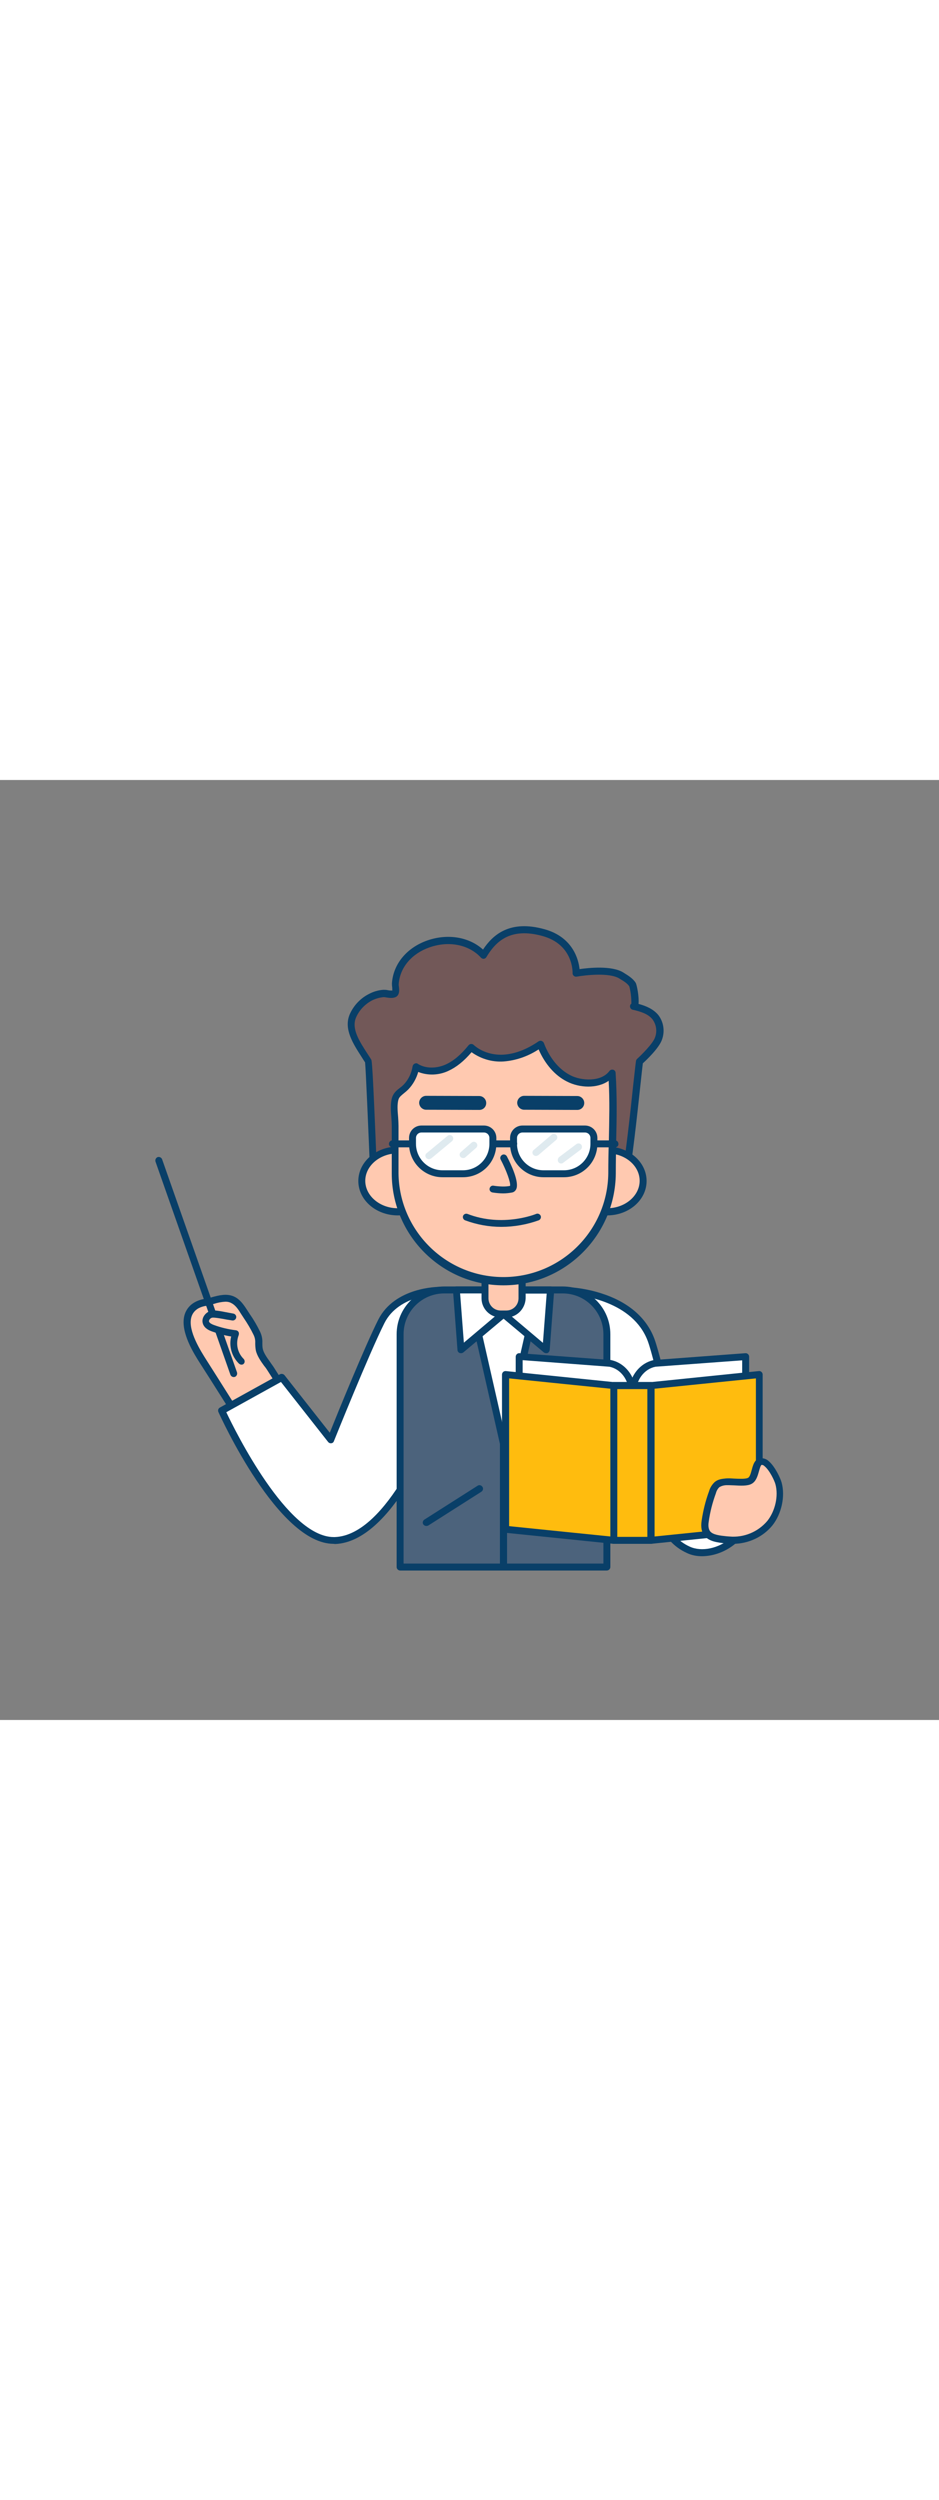 <svg version="1.1" id="Layer_1" xmlns="http://www.w3.org/2000/svg" xmlns:xlink="http://www.w3.org/1999/xlink" x="0px" y="0px" viewBox="0 0 500 500" style="width: 188px;" xml:space="preserve" data-imageid="teacher-16" imageName="Teacher" class="illustrations_image">
<rect x="0" y="0" width="500" height="500" fill="#808080" stroke="none"/>
<style type="text/css">
	.st0_teacher-16{fill:#FFC9B0;}
	.st1_teacher-16{fill:#093F68;}
	.st2_teacher-16{fill:#FFFFFF;}
	.st3_teacher-16{fill:#68E1FD;}
	.st4_teacher-16{fill:#725858;}
	.st5_teacher-16{fill:#DFEAEF;}
	.st6_teacher-16{fill:#FFBC0E;}
</style>
<g id="character_teacher-16">
	<path class="st0_teacher-16" d="M151.3,324.7c-8,4.9-15.7,10.4-23.4,15.8c-10.7-16.8-19.7-31-19.7-31.1c-4.9-7.7-14.5-23.5-3.6-30.1&#10;&#9;&#9;c1.8-1.1,3.9-1.3,5.9-1.8c4.4-1,9.2-3,13.3-1.1c2.6,1.2,4.3,3.6,5.8,6c2.4,3.8,5.2,7.7,7.1,11.8c1.6,3.6,0.6,5,1.3,8.6&#10;&#9;&#9;s4,7.2,6,10.3L151.3,324.7z"/>
	<path class="st1_teacher-16" d="M128,342.4c-0.1,0-0.2,0-0.4,0c-0.5-0.1-0.9-0.4-1.2-0.8L112.1,319l-5.5-8.6c-3.4-5.3-10.5-16.6-8.5-25.2&#10;&#9;&#9;c0.7-3.1,2.7-5.8,5.6-7.4c1.6-0.9,3.4-1.5,5.3-1.8l1.2-0.2c0.9-0.2,1.8-0.4,2.7-0.7c3.7-1,7.9-2.1,11.8-0.3c3,1.4,4.9,4.1,6.6,6.7&#10;&#9;&#9;c0.6,0.9,1.1,1.7,1.7,2.6c2.1,3,3.9,6.1,5.5,9.4c0.9,1.9,1.3,3.9,1.2,5.9c0,1,0,2.1,0.2,3.1c0.4,2.1,2.2,4.7,3.8,6.9&#10;&#9;&#9;c0.7,1,1.3,1.9,1.9,2.7l7.3,11.5c0.3,0.4,0.4,0.9,0.2,1.4c-0.1,0.5-0.4,0.9-0.8,1.2c-7.5,4.6-14.9,9.9-22.1,14.9L129,342&#10;&#9;&#9;C128.7,342.2,128.4,342.3,128,342.4z M120.1,277.5c-2.1,0.1-4.2,0.5-6.3,1.2c-1,0.2-1.9,0.5-2.8,0.7l-1.2,0.3&#10;&#9;&#9;c-1.4,0.2-2.8,0.6-4.1,1.3c-2,1.1-3.4,2.9-3.9,5.1c-1.7,7.1,5.2,17.8,8.1,22.4l5.4,8.5l13.2,20.9c6.6-4.6,13.3-9.4,20.3-13.8&#10;&#9;&#9;l-6.3-9.9c-0.5-0.8-1.1-1.7-1.8-2.5c-1.9-2.6-3.9-5.5-4.5-8.4c-0.2-1.2-0.3-2.5-0.3-3.8c0.1-1.5-0.2-3-0.9-4.4&#10;&#9;&#9;c-1.5-3.1-3.3-6.1-5.2-8.9l-1.7-2.6c-1.4-2.3-2.9-4.4-5-5.4C122.2,277.7,121.1,277.5,120.1,277.5L120.1,277.5z"/>
	<path class="st1_teacher-16" d="M124.5,317.6c-0.8,0-1.5-0.5-1.8-1.2L82.8,203c-0.3-1,0.2-2,1.1-2.4c1-0.3,2,0.2,2.4,1.1l39.9,113.4&#10;&#9;&#9;c0.3,1-0.2,2-1.1,2.4c0,0,0,0,0,0C124.9,317.5,124.7,317.6,124.5,317.6z"/>
	<path class="st0_teacher-16" d="M124,285.6c-1.9-0.2-9.6-2-11.4-1.4s-3.4,2.6-2.8,4.4c0.5,1.6,2.1,2.4,3.7,3c3.9,1.5,8,2.4,12.1,2.9&#10;&#9;&#9;c-2,5.1-0.8,10.9,3.1,14.7"/>
	<path class="st1_teacher-16" d="M128.6,311c-0.5,0-0.9-0.2-1.3-0.5c-3.9-3.8-5.5-9.3-4.2-14.5c-3.5-0.5-7-1.5-10.3-2.7c-1.1-0.4-4-1.5-4.8-4.2&#10;&#9;&#9;c-0.9-3,1.4-5.8,4-6.7c1.6-0.6,4.9,0,9.4,0.9c1.2,0.2,2.2,0.4,2.7,0.5c1,0.1,1.8,1,1.7,2c-0.1,1-1,1.8-2,1.7c0,0-0.1,0-0.1,0&#10;&#9;&#9;c-0.7-0.1-1.7-0.3-3.1-0.5c-2-0.4-6.5-1.2-7.6-1s-1.9,1.4-1.7,2.1c0.3,0.9,2,1.6,2.6,1.8c3.8,1.4,7.7,2.3,11.7,2.8&#10;&#9;&#9;c1,0.1,1.8,1,1.6,2.1c0,0.2-0.1,0.3-0.1,0.5c-1.7,4.4-0.7,9.3,2.6,12.6c0.7,0.7,0.8,1.9,0.1,2.6C129.6,310.8,129.1,311,128.6,311&#10;&#9;&#9;L128.6,311z"/>
	<path class="st2_teacher-16" d="M234.1,271.4c0,0-22.8-0.1-31.2,16.5S176,350.8,176,350.8l-26.1-33.1L118,335.4c0,0,31.6,70,60.2,69&#10;&#9;&#9;c30-1,52.8-62.3,52.8-62.3"/>
	<path class="st1_teacher-16" d="M177.6,406.3c-29.4,0-60-67.3-61.3-70.1c-0.4-0.9-0.1-1.9,0.8-2.4l32-17.7c0.8-0.4,1.8-0.2,2.4,0.5l24.1,30.6&#10;&#9;&#9;c4.2-10.5,18.7-46,25.8-60.1c8.8-17.4,31.8-17.5,32.8-17.5c1,0,1.9,0.8,1.9,1.9s-0.8,1.9-1.9,1.9l0,0l0,0&#10;&#9;&#9;c-0.3,0-21.8,0.1-29.5,15.5c-8.2,16.3-26.7,62.3-26.9,62.8c-0.2,0.6-0.8,1.1-1.4,1.1c-0.7,0.1-1.3-0.2-1.7-0.7l-25.1-31.9&#10;&#9;&#9;l-29.1,16.1c4.8,10.1,32.6,66.4,57.2,66.4h0.6c28.4-1,50.9-60.5,51.1-61.1c0.3-1,1.3-1.5,2.3-1.2c1,0.3,1.5,1.3,1.2,2.3&#10;&#9;&#9;c0,0.1,0,0.1-0.1,0.2c-0.9,2.5-23.6,62.4-54.4,63.5L177.6,406.3z"/>
	<path class="st2_teacher-16" d="M351.1,387.6c0,0,1,15.4,15.4,21.9s39.1-8.6,32-34.1S349.8,366.8,351.1,387.6z"/>
	<path class="st1_teacher-16" d="M373.9,412.9c-2.8,0-5.6-0.5-8.1-1.7c-15.2-6.9-16.4-22.8-16.5-23.4l0,0c-0.8-13.1,13.3-24.4,27-26.6&#10;&#9;&#9;c12.1-2,21.1,3.1,24.1,13.8c3.4,12.2,0.2,23.5-8.7,31.1C386.7,410.3,380.4,412.8,373.9,412.9z M353,387.5c0,0.6,1.2,14.4,14.3,20.3&#10;&#9;&#9;c6.3,2.9,15.4,1,21.9-4.6c7.8-6.6,10.5-16.6,7.6-27.3c-3.4-12.5-15.1-12-19.9-11.1C365,366.8,352.3,376.6,353,387.5z"/>
	<path class="st2_teacher-16" d="M299.6,271.4c0,0,37.1,0,47,26.3c4.8,12.8,17.6,74.5,17.6,74.5l-41.1-4.5L299.6,271.4z"/>
	<path class="st1_teacher-16" d="M364.2,374.1H364l-41.1-4.5c-0.8-0.1-1.4-0.7-1.6-1.4l-23.5-96.3c-0.2-1,0.4-2,1.4-2.2c0.1,0,0.3-0.1,0.4-0.1&#10;&#9;&#9;c6.9,0.2,13.8,1.3,20.4,3.4c14.3,4.5,24.1,12.8,28.4,24.1c4.8,12.8,17.2,72.3,17.7,74.8c0.2,1-0.5,2-1.5,2.2&#10;&#9;&#9;C364.5,374.1,364.4,374.1,364.2,374.1L364.2,374.1z M324.6,366l37.3,4.1c-2.5-11.7-12.9-60.7-17-71.7c-7.9-21-34.7-24.4-42.9-25&#10;&#9;&#9;L324.6,366z"/>
	<path class="st3_teacher-16 targetColor" d="M234.5,271.3h67.2c11.9,0,21.5,9.6,21.5,21.5v125.8l0,0H213l0,0V292.8C213,280.9,222.6,271.3,234.5,271.3&#10;&#9;&#9;C234.5,271.3,234.5,271.3,234.5,271.3z" style="fill: rgb(76, 99, 124);"/>
	<path class="st1_teacher-16" d="M323.1,420.5H213.1c-1,0-1.9-0.8-1.9-1.9l0,0V294.8c0-14,11.4-25.4,25.4-25.4h63c14,0,25.4,11.3,25.4,25.4&#10;&#9;&#9;c0,0,0,0,0,0v123.8C325,419.6,324.2,420.5,323.1,420.5C323.1,420.5,323.1,420.5,323.1,420.5z M214.9,416.8h106.4V294.8&#10;&#9;&#9;c0-12-9.7-21.7-21.7-21.7h-63c-12,0-21.7,9.7-21.7,21.7L214.9,416.8z"/>
	<path class="st1_teacher-16" d="M268.1,420.5c-1,0-1.9-0.8-1.9-1.9l0,0V291.1c0-1,0.8-1.9,1.9-1.9s1.9,0.8,1.9,1.9v127.5&#10;&#9;&#9;C269.9,419.6,269.1,420.5,268.1,420.5L268.1,420.5z"/>
	<polygon class="st2_teacher-16" points="268.1,353.1 249.5,271.3 286.7,271.3 &#9;"/>
	<path class="st1_teacher-16" d="M268.1,355c-0.9,0-1.6-0.6-1.8-1.4l-18.6-81.8c-0.2-1,0.4-2,1.4-2.2c0.1,0,0.3,0,0.4,0h37.2&#10;&#9;&#9;c0.6,0,1.1,0.3,1.5,0.7c0.4,0.4,0.5,1,0.4,1.6l-18.6,81.8C269.7,354.4,269,355,268.1,355z M251.8,273.2l16.3,71.6l16.3-71.6H251.8z&#10;&#9;&#9;"/>
	<polygon class="st2_teacher-16" points="268.1,284.1 245.4,303.1 243,271.3 268.1,271.3 &#9;"/>
	<path class="st1_teacher-16" d="M245.4,304.9c-0.2,0-0.5-0.1-0.7-0.1c-0.6-0.3-1.1-0.9-1.1-1.6l-2.4-31.8c-0.1-1,0.7-1.9,1.7-2&#10;&#9;&#9;c0.1,0,0.1,0,0.2,0h25.1c1,0,1.9,0.8,1.9,1.9l0,0v12.8c0,0.5-0.2,1.1-0.7,1.4l-22.7,19C246.3,304.8,245.9,304.9,245.4,304.9z&#10;&#9;&#9; M245,273.1l2,26.2l19.2-16.2v-10L245,273.1z M268.1,284.1L268.1,284.1z"/>
	<polygon class="st2_teacher-16" points="268.1,284.1 290.8,303.1 293.2,271.3 268.1,271.3 &#9;"/>
	<path class="st1_teacher-16" d="M290.8,304.9c-0.4,0-0.9-0.2-1.2-0.4l-22.7-19c-0.4-0.3-0.7-0.9-0.7-1.4v-12.8c0-1,0.8-1.9,1.9-1.9l0,0h25.1&#10;&#9;&#9;c0.5,0,1,0.2,1.4,0.6c0.3,0.4,0.5,0.9,0.5,1.4l-2.4,31.8c-0.1,0.7-0.5,1.3-1.1,1.6C291.2,304.9,291,304.9,290.8,304.9z&#10;&#9;&#9; M269.9,283.2l19.2,16.2l2-26.2h-21.2V283.2z"/>
	<path class="st0_teacher-16" d="M258.2,264.4h19.7l0,0v15.2c0,2.5-2,4.5-4.5,4.5h-10.6c-2.5,0-4.5-2-4.5-4.5L258.2,264.4L258.2,264.4z"/>
	<path class="st1_teacher-16" d="M269.6,285.9h-3c-5.6,0-10.2-4.6-10.2-10.2v-11.3c0-1,0.8-1.9,1.9-1.9l0,0h19.7c1,0,1.9,0.8,1.9,1.9l0,0v11.3&#10;&#9;&#9;C279.7,281.3,275.2,285.9,269.6,285.9z M260.1,266.2v9.5c0,3.6,2.9,6.5,6.5,6.5h3c3.6,0,6.5-2.9,6.5-6.5v-9.5H260.1z"/>
	<path class="st4_teacher-16" d="M198.9,209.5c0,0-2.3-59.2-2.8-59.9c-4.6-7.4-11.6-16-8.2-24c1.8-4.2,5.1-7.7,9.2-9.9c2.2-1.2,4.5-1.9,7-2.1&#10;&#9;&#9;c1.6-0.1,4.9,1.1,6.1-0.1c1-1,0.2-3.9,0.3-5.2c1.6-21.7,32.8-30.8,47-15.2c4.9-8,13.2-17.2,32-12c18.1,5,17.4,21.6,17.4,21.6&#10;&#9;&#9;s17-3.1,24,1.2c2.1,1.3,4.6,2.8,6,4.9c0.7,1,2.3,11.9,0.6,11.5c4.3,1,8.9,2.4,11.6,5.9c2.4,3.2,3,7.4,1.6,11.2&#10;&#9;&#9;c-1.6,4.5-10.1,12.3-10.1,12.3c-0.4,1.2-5.1,50.8-8,63.5l-6.9-4c-5.1-0.9-11.5,0.4-16.7,0.5l-38.1,1.2&#10;&#9;&#9;C251.8,211.6,219.6,217.4,198.9,209.5z"/>
	<path class="st1_teacher-16" d="M227.6,215.4c-10.5,0-20.9-1-29.3-4.2c-0.7-0.3-1.2-0.9-1.2-1.7c-0.9-22.2-2.3-55.6-2.7-59.3&#10;&#9;&#9;c-0.6-0.9-1.2-1.8-1.8-2.8c-4.5-7-9.7-14.9-6.4-22.7c2-4.6,5.6-8.5,10.1-10.8c2.4-1.3,5-2.1,7.8-2.3c0.8,0,1.6,0,2.4,0.2&#10;&#9;&#9;c0.8,0.2,1.6,0.2,2.4,0.2c0-0.7,0-1.4-0.1-2.1c-0.1-0.6-0.1-1.2-0.1-1.8c0.7-10.3,8-19,19-22.8c10.8-3.7,22.1-1.8,29.5,4.9&#10;&#9;&#9;c5.2-7.8,14.2-16,32.8-10.8c15.1,4.2,18.1,16.2,18.6,21.2c4.9-0.7,17.2-2,23.3,1.8l0.3,0.2c2.1,1.3,4.8,2.9,6.3,5.3&#10;&#9;&#9;c0.6,1,1.9,7.5,1.5,11.2c4.1,1.1,8,2.8,10.6,6c2.8,3.7,3.5,8.6,1.9,13c-1.5,4.4-8.2,10.8-10.2,12.6c-0.2,1.4-0.7,6.2-1.3,11.7&#10;&#9;&#9;c-1.7,15.9-4.6,42.4-6.6,51.3c-0.2,1-1.2,1.6-2.2,1.4c-0.2,0-0.4-0.1-0.5-0.2l-6.6-3.8c-3.1-0.5-6.9-0.1-10.5,0.2&#10;&#9;&#9;c-1.9,0.2-3.7,0.3-5.5,0.4l-38.1,1.2c-4.6,0.1-10,0.6-15.8,1.1C246.6,214.6,237,215.4,227.6,215.4z M200.7,208.2&#10;&#9;&#9;c15.3,5.3,36.8,3.5,54.2,2.1c5.8-0.5,11.3-0.9,16-1.1L309,208c1.6,0,3.4-0.2,5.2-0.4c4-0.4,8.1-0.8,11.8-0.1l0,0&#10;&#9;&#9;c1.8,0.9,3.5,1.8,5.2,2.9c1.9-10.5,4.5-33.9,6-48.4c1.2-10.9,1.4-12.3,1.5-12.8c0.1-0.3,0.3-0.6,0.5-0.8c2.3-2.1,8.5-8.2,9.6-11.5&#10;&#9;&#9;c1.2-3.2,0.7-6.7-1.3-9.5c-2.4-3.1-6.7-4.3-10.6-5.2l0,0c-1-0.2-1.6-1.2-1.4-2.2c0,0,0,0,0,0c0.1-0.4,0.3-0.8,0.7-1&#10;&#9;&#9;c0-3.1-0.3-6.2-1.1-9.2c-1-1.6-3.1-2.9-5-4l-0.3-0.2c-5.3-3.3-18.2-1.8-22.7-1c-1,0.2-2-0.5-2.2-1.5c0-0.1,0-0.3,0-0.4&#10;&#9;&#9;c0-0.6,0.3-15.2-16-19.7c-17.6-4.9-25.2,3.4-29.9,11.2c-0.5,0.9-1.7,1.2-2.5,0.6c-0.2-0.1-0.3-0.2-0.4-0.3&#10;&#9;&#9;c-6.3-6.9-17-9.1-27.3-5.5c-9.6,3.3-15.9,10.8-16.5,19.6c0,0.4,0,0.8,0.1,1.2c0.2,1.7,0.4,3.8-0.9,5.1s-3.8,1.1-5.6,0.8&#10;&#9;&#9;c-0.5-0.1-1.1-0.2-1.6-0.2c-2.2,0.2-4.3,0.8-6.3,1.8c-3.7,2-6.7,5.1-8.4,9c-2.6,6,1.8,12.7,6,19.2c0.7,1.1,1.4,2.1,2,3.1&#10;&#9;&#9;C198,149.1,198.4,149.8,200.7,208.2L200.7,208.2z M337.9,118.5L337.9,118.5z"/>
	<ellipse class="st0_teacher-16" cx="211.8" cy="213.2" rx="19.1" ry="16.5"/>
	<path class="st1_teacher-16" d="M211.8,231.6c-11.6,0-21-8.2-21-18.3s9.4-18.3,21-18.3s21,8.2,21,18.3S223.4,231.6,211.8,231.6z M211.8,198.6&#10;&#9;&#9;c-9.5,0-17.3,6.6-17.3,14.6s7.8,14.6,17.3,14.6s17.3-6.6,17.3-14.6S221.4,198.6,211.8,198.6L211.8,198.6z"/>
	<ellipse class="st0_teacher-16" cx="323.3" cy="213.2" rx="19.1" ry="16.5"/>
	<path class="st1_teacher-16" d="M323.3,231.6c-11.6,0-21-8.2-21-18.3s9.4-18.3,21-18.3s21,8.2,21,18.3S334.9,231.6,323.3,231.6z M323.3,198.6&#10;&#9;&#9;c-9.5,0-17.3,6.6-17.3,14.6s7.8,14.6,17.3,14.6s17.3-6.6,17.3-14.6S332.9,198.6,323.3,198.6L323.3,198.6z"/>
	<path class="st0_teacher-16" d="M268.1,267c-31.9,0-57.7-25.8-57.7-57.7c0,0,0,0,0,0v-25.4c0-4.2-1.2-10.6,0.1-14.6c0.9-2.9,3.6-3.9,5.6-6&#10;&#9;&#9;c2.8-3,4.7-6.7,5.3-10.8c4.8,3,11.2,2.8,16.4,0.5s9.4-6.4,13-10.9c4.9,4.5,11.9,6.2,18.5,5.6s12.9-3.5,18.3-7.3&#10;&#9;&#9;c2.9,7.6,7.9,14.6,15.1,18.2c6.7,3.4,18,3.8,23-2.9c1.2,17.6,0.1,35.7,0.1,53.4C325.8,241.1,300,267,268.1,267&#10;&#9;&#9;C268.1,267,268.1,267,268.1,267z"/>
	<path class="st1_teacher-16" d="M268.1,268.8c-32.9,0-59.5-26.7-59.5-59.5v-25.3c0-1.2-0.1-2.7-0.2-4.3c-0.3-3.6-0.6-7.7,0.4-10.9&#10;&#9;&#9;c0.8-2.4,2.5-3.8,4.1-5c0.7-0.5,1.4-1.1,2-1.7c2.6-2.7,4.2-6.1,4.8-9.8c0.2-1,1.1-1.7,2.1-1.6c0.2,0,0.5,0.1,0.7,0.3&#10;&#9;&#9;c4,2.5,9.6,2.6,14.7,0.4c4.2-1.9,8.1-5.1,12.3-10.3c0.7-0.8,1.8-0.9,2.6-0.3c0,0,0,0,0.1,0.1c4.2,3.8,10.6,5.8,17.1,5.1&#10;&#9;&#9;c5.7-0.6,11.5-2.9,17.5-7c0.5-0.3,1.1-0.4,1.6-0.2c0.5,0.2,1,0.6,1.2,1.1c3,8,8.1,14.1,14.2,17.2c5.6,2.9,16.2,3.7,20.7-2.3&#10;&#9;&#9;c0.6-0.8,1.8-1,2.6-0.4c0.4,0.3,0.7,0.8,0.7,1.4c0.8,11.9,0.6,24.2,0.3,36.2c-0.1,5.7-0.2,11.6-0.2,17.4&#10;&#9;&#9;C327.6,242.2,301,268.8,268.1,268.8z M222.7,155.3c-1,3.5-2.8,6.7-5.3,9.3c-0.7,0.7-1.5,1.4-2.4,2.1c-1.3,1.1-2.4,1.9-2.8,3.2&#10;&#9;&#9;c-0.8,2.5-0.5,6.2-0.2,9.5c0.1,1.6,0.2,3.2,0.2,4.6v25.3c0.4,30.8,25.7,55.5,56.6,55.1c30.2-0.4,54.7-24.8,55.1-55.1&#10;&#9;&#9;c0-5.8,0.1-11.7,0.3-17.5c0.2-10.5,0.5-21.3-0.1-31.8c-6.1,4.3-15.6,3.8-22.2,0.4c-6.4-3.2-11.7-9.3-15.1-17.1&#10;&#9;&#9;c-5.2,3.4-11.1,5.6-17.3,6.3c-6.5,0.8-13.1-1-18.4-4.8c-4.1,4.8-8.1,8-12.5,10C233.6,157.1,227.8,157.3,222.7,155.3z"/>
	<path class="st1_teacher-16" d="M268,219.9c-1.9,0-3.9-0.2-5.8-0.5c-1-0.2-1.7-1.1-1.5-2.1s1.1-1.7,2.1-1.5l0,0c0,0,5.2,0.9,8.8,0.1&#10;&#9;&#9;c0.4-1.7-1.9-8.1-5-14c-0.5-0.9-0.1-2,0.8-2.5c0.9-0.5,2-0.1,2.5,0.8c2.1,4,6.7,13.6,5,17.4c-0.4,0.9-1.2,1.6-2.1,1.8&#10;&#9;&#9;C271.2,219.7,269.6,219.9,268,219.9z"/>
	<path class="st1_teacher-16" d="M255.2,175.5L255.2,175.5l-28.3-0.1c-2,0-3.7-1.7-3.7-3.7c0-2,1.7-3.7,3.7-3.7l0,0l28.3,0.1&#10;&#9;&#9;c2,0,3.7,1.7,3.7,3.7C258.9,173.9,257.3,175.5,255.2,175.5z"/>
	<path class="st1_teacher-16" d="M307.4,175.5L307.4,175.5l-28.3-0.1c-2,0-3.7-1.7-3.7-3.7c0-2,1.7-3.7,3.7-3.7l0,0l28.3,0.1&#10;&#9;&#9;c2,0,3.7,1.7,3.7,3.7S309.5,175.5,307.4,175.5C307.4,175.5,307.4,175.5,307.4,175.5L307.4,175.5z"/>
	<path class="st2_teacher-16" d="M222.2,185.7h37.7c1.4,0,2.6,1.1,2.6,2.6v9.6c0,4.8-6.9,11.6-11.6,11.6h-18.6c-4.8,0-12.6-5.9-12.6-10.6v-10.6&#10;&#9;&#9;C219.7,186.8,220.8,185.7,222.2,185.7L222.2,185.7z"/>
	<path class="st1_teacher-16" d="M246.5,211.3h-10.9c-9.8,0-17.8-8-17.8-17.8v-3.1c0-3.6,2.9-6.6,6.6-6.6h33.3c3.6,0,6.6,2.9,6.6,6.6v3.1&#10;&#9;&#9;C264.3,203.4,256.4,211.3,246.5,211.3z M224.4,187.5c-1.6,0-2.9,1.3-2.9,2.9c0,0,0,0,0,0v3.1c0,7.8,6.3,14.1,14.1,14.1h10.9&#10;&#9;&#9;c7.8,0,14.1-6.3,14.1-14.1v-3.1c0-1.6-1.3-2.9-2.9-2.9l0,0H224.4z"/>
	<path class="st2_teacher-16" d="M276,185.7h37.7c1.4,0,2.6,1.1,2.6,2.6v7.6c0,4.8-6.9,13.6-11.6,13.6h3h-22.5c-4.8,0-11.6-8.9-11.6-13.6v5&#10;&#9;&#9;v-12.6C273.5,186.8,274.6,185.7,276,185.7z"/>
	<path class="st1_teacher-16" d="M300.3,211.3h-10.9c-9.8,0-17.8-8-17.8-17.8v-3.1c0-3.6,2.9-6.6,6.6-6.6h33.3c3.6,0,6.6,2.9,6.6,6.6v3.1&#10;&#9;&#9;C318.1,203.4,310.1,211.3,300.3,211.3z M278.2,187.5c-1.6,0-2.9,1.3-2.9,2.9c0,0,0,0,0,0v3.1c0,7.8,6.3,14.1,14.1,14.1h10.9&#10;&#9;&#9;c7.8,0,14.1-6.3,14.1-14.1v-3.1c0-1.6-1.3-2.9-2.9-2.9H278.2z"/>
	<path class="st1_teacher-16" d="M219.7,195.4H209c-1,0-1.9-0.8-1.9-1.8s0.8-1.9,1.8-1.9c0,0,0,0,0,0h10.7c1,0,1.8,0.8,1.8,1.9&#10;&#9;&#9;C221.6,194.5,220.8,195.4,219.7,195.4L219.7,195.4z"/>
	<path class="st1_teacher-16" d="M327.5,195.4h-10.7c-1,0-1.8-0.8-1.8-1.9c0-1,0.8-1.8,1.8-1.8h10.7c1,0,1.8,0.8,1.8,1.9&#10;&#9;&#9;C329.4,194.5,328.6,195.4,327.5,195.4z"/>
	<path class="st1_teacher-16" d="M273.5,195.4h-11c-1,0-1.8-0.8-1.8-1.9c0-1,0.8-1.8,1.8-1.8h11c1,0,1.9,0.8,1.9,1.8&#10;&#9;&#9;C275.3,194.5,274.5,195.4,273.5,195.4C273.5,195.4,273.5,195.4,273.5,195.4z"/>
	<path class="st1_teacher-16" d="M266.9,237.7c-6.6,0-13.1-1.2-19.3-3.5c-0.9-0.4-1.4-1.5-1-2.4c0.4-0.9,1.4-1.3,2.3-1&#10;&#9;&#9;c18.8,7.3,36.4,0.1,36.6,0c0.9-0.4,2,0.1,2.4,1c0.4,0.9-0.1,2-1,2.4C280.5,236.5,273.7,237.7,266.9,237.7z"/>
	<path class="st1_teacher-16" d="M360,352.6c-1,0-1.9-0.8-1.9-1.9v-12.9c0-1,0.7-1.7,1.7-1.8l32.8-3.1c1-0.1,1.9,0.7,2,1.7c0,0.1,0,0.1,0,0.2&#10;&#9;&#9;v12.9c0,1-0.7,1.7-1.7,1.8l-32.8,3.1L360,352.6z M361.9,339.6v9.1L391,346v-9.1L361.9,339.6z"/>
	<path class="st1_teacher-16" d="M227,396.8c-1,0-1.9-0.8-1.9-1.8c0-0.6,0.3-1.2,0.9-1.6l28.3-18c0.9-0.6,2-0.3,2.6,0.6s0.3,2-0.6,2.6l-28.3,18&#10;&#9;&#9;C227.7,396.7,227.4,396.8,227,396.8z"/>
	<path class="st5_teacher-16" d="M228.4,201.7c-1,0-1.9-0.8-1.9-1.8c0-0.6,0.2-1.1,0.7-1.4l11.1-9.2c0.8-0.7,2-0.5,2.6,0.2&#10;&#9;&#9;c0.7,0.8,0.5,2-0.2,2.6l-11.1,9.2C229.2,201.5,228.8,201.7,228.4,201.7z"/>
	<path class="st5_teacher-16" d="M246.6,201.1c-0.5,0-1-0.2-1.4-0.6c-0.7-0.8-0.6-1.9,0.2-2.6c0,0,0,0,0,0l5.7-5c0.8-0.7,1.9-0.6,2.6,0.2&#10;&#9;&#9;s0.6,1.9-0.2,2.6c0,0,0,0,0,0l-5.7,5C247.5,201,247.1,201.1,246.6,201.1z"/>
	<path class="st5_teacher-16" d="M285.4,200c-1,0-1.9-0.8-1.9-1.8c0-0.5,0.2-1.1,0.7-1.4l9.5-8.1c0.8-0.7,1.9-0.6,2.6,0.2&#10;&#9;&#9;c0.7,0.8,0.6,1.9-0.2,2.6l-9.5,8.1C286.2,199.8,285.8,200,285.4,200z"/>
	<path class="st5_teacher-16" d="M298.8,204c-1,0-1.8-0.8-1.8-1.9c0-0.6,0.3-1.1,0.7-1.5l9.2-6.9c0.8-0.6,2-0.5,2.6,0.3c0.6,0.8,0.5,2-0.3,2.6&#10;&#9;&#9;c0,0-0.1,0-0.1,0.1l-9.2,6.9C299.6,203.9,299.2,204,298.8,204z"/>
</g>
<g id="book_teacher-16">
	<path class="st2_teacher-16" d="M336.8,394.9l-60.3-5.9v-82.3l48.3,3.6c6.9,1.3,12,8,12,15.9L336.8,394.9z"/>
	<path class="st1_teacher-16" d="M336.8,396.8h-0.2l-60.3-5.9c-0.9-0.1-1.7-0.9-1.7-1.8v-82.3c0-1,0.8-1.9,1.8-1.9c0.1,0,0.1,0,0.2,0l48.3,3.6&#10;&#9;&#9;h0.2c7.8,1.5,13.5,8.9,13.5,17.7v68.7C338.6,395.9,337.8,396.7,336.8,396.8L336.8,396.8z M278.3,387.3l56.6,5.5v-66.7&#10;&#9;&#9;c0-7-4.4-12.8-10.4-14l-46.2-3.5V387.3z"/>
	<path class="st2_teacher-16" d="M397,389l-60.3,5.9v-68.7c0-7.9,5.1-14.6,12-15.9l48.3-3.6V389z"/>
	<path class="st1_teacher-16" d="M336.8,396.8c-1,0-1.8-0.8-1.9-1.9v-68.7c0-8.8,5.7-16.2,13.5-17.7h0.2l48.3-3.6c1-0.1,1.9,0.7,2,1.7&#10;&#9;&#9;c0,0.1,0,0.1,0,0.2V389c0,1-0.7,1.7-1.7,1.8l-60.3,5.9L336.8,396.8z M349,312.1c-6,1.2-10.4,7.1-10.4,14v66.7l56.6-5.5v-78.6&#10;&#9;&#9;L349,312.1z M397,389L397,389z"/>
	<polygon class="st6_teacher-16" points="326.9,404.4 269.2,398.5 269.2,316.2 326.9,322.1 &#9;"/>
	<path class="st1_teacher-16" d="M326.9,406.3h-0.2l-57.7-5.9c-0.9-0.1-1.7-0.9-1.7-1.8v-82.3c0-0.5,0.2-1,0.6-1.4c0.4-0.4,0.9-0.5,1.4-0.5&#10;&#9;&#9;l57.7,5.9c0.9,0.1,1.7,0.9,1.7,1.8v82.3C328.7,405.5,327.9,406.3,326.9,406.3L326.9,406.3z M271.1,396.9l54,5.5v-78.6l-54-5.5&#10;&#9;&#9;V396.9z"/>
	<polygon class="st6_teacher-16" points="404.3,398.5 346.6,404.4 346.6,322.1 404.3,316.2 &#9;"/>
	<path class="st1_teacher-16" d="M346.6,406.3c-1,0-1.8-0.8-1.9-1.9v-82.3c0-0.9,0.7-1.7,1.7-1.8l57.7-5.9c1-0.1,1.9,0.7,2,1.7&#10;&#9;&#9;c0,0.1,0,0.1,0,0.2v82.3c0,0.9-0.7,1.7-1.7,1.8l-57.7,5.9L346.6,406.3z M348.5,323.8v78.6l54-5.5v-78.6L348.5,323.8z M404.3,398.5&#10;&#9;&#9;L404.3,398.5z"/>
	<rect x="326.9" y="322.1" class="st6_teacher-16" width="19.7" height="82.3"/>
	<path class="st1_teacher-16" d="M346.6,406.3h-19.7c-1,0-1.9-0.8-1.9-1.9l0,0v-82.3c0-1,0.8-1.9,1.9-1.9l0,0h19.7c1,0,1.9,0.8,1.9,1.9l0,0&#10;&#9;&#9;v82.3C348.5,405.5,347.6,406.3,346.6,406.3L346.6,406.3z M328.7,402.6h16V324h-16V402.6z"/>
	<path class="st0_teacher-16" d="M408.3,363.6c-0.8-0.8-1.9-1.2-3-1.1c-3.4,0.6-2.4,8.4-5.9,10.2c-2.7,1.4-9.3,0.2-12.4,0.5&#10;&#9;&#9;c-1.8,0.1-3.7,0.4-5.1,1.5c-1.1,1.1-2,2.5-2.4,4c-1.8,5-3.1,10.1-3.9,15.4c-1.4,9.2,5.4,9.3,12.6,10.2c8.3,0.7,16.5-2.6,21.9-9&#10;&#9;&#9;c4.5-5.6,6.5-14.2,4.6-21.1C414.1,372,411.4,366.1,408.3,363.6z"/>
	<path class="st1_teacher-16" d="M390.6,406.3c-0.9,0-1.7,0-2.6-0.1l-1.4-0.1c-4.6-0.5-9-1-11.5-4.1c-1.5-1.9-2-4.5-1.5-8&#10;&#9;&#9;c0.8-5.4,2.1-10.7,4-15.8c0.5-1.8,1.6-3.5,3-4.8c1.8-1.5,4-1.7,6.1-1.9c1.4-0.1,2.9,0,4.3,0.1c2.5,0.1,6,0.3,7.3-0.4&#10;&#9;&#9;c1-0.5,1.5-2.5,2-4.3c0.7-2.6,1.5-5.6,4.4-6.1c1.6-0.2,3.3,0.3,4.5,1.4l0,0c3.5,2.9,6.4,9.3,7,11.5c2,7.3,0,16.6-4.9,22.8&#10;&#9;&#9;C406.3,402.6,398.7,406.2,390.6,406.3z M388,375.1c-0.3,0-0.6,0-0.9,0c-1.4,0-2.8,0.3-4.1,1.1c-0.9,0.9-1.5,2-1.8,3.2&#10;&#9;&#9;c-1.8,4.9-3.1,9.9-3.8,15c-0.4,2.4-0.1,4.1,0.7,5.2c1.5,1.9,5.1,2.3,8.9,2.7l1.4,0.1c7.7,0.7,15.2-2.4,20.2-8.3&#10;&#9;&#9;c4.2-5.3,6-13.3,4.3-19.5c-0.5-1.9-3.1-7.4-5.8-9.6l0,0c-0.4-0.4-0.9-0.7-1.5-0.7c-0.6,0.1-1.1,2.2-1.5,3.5&#10;&#9;&#9;c-0.7,2.5-1.5,5.3-3.9,6.6c-2.2,1.2-5.8,1-9.3,0.8C389.9,375.2,388.9,375.1,388,375.1z"/>
</g>
</svg>